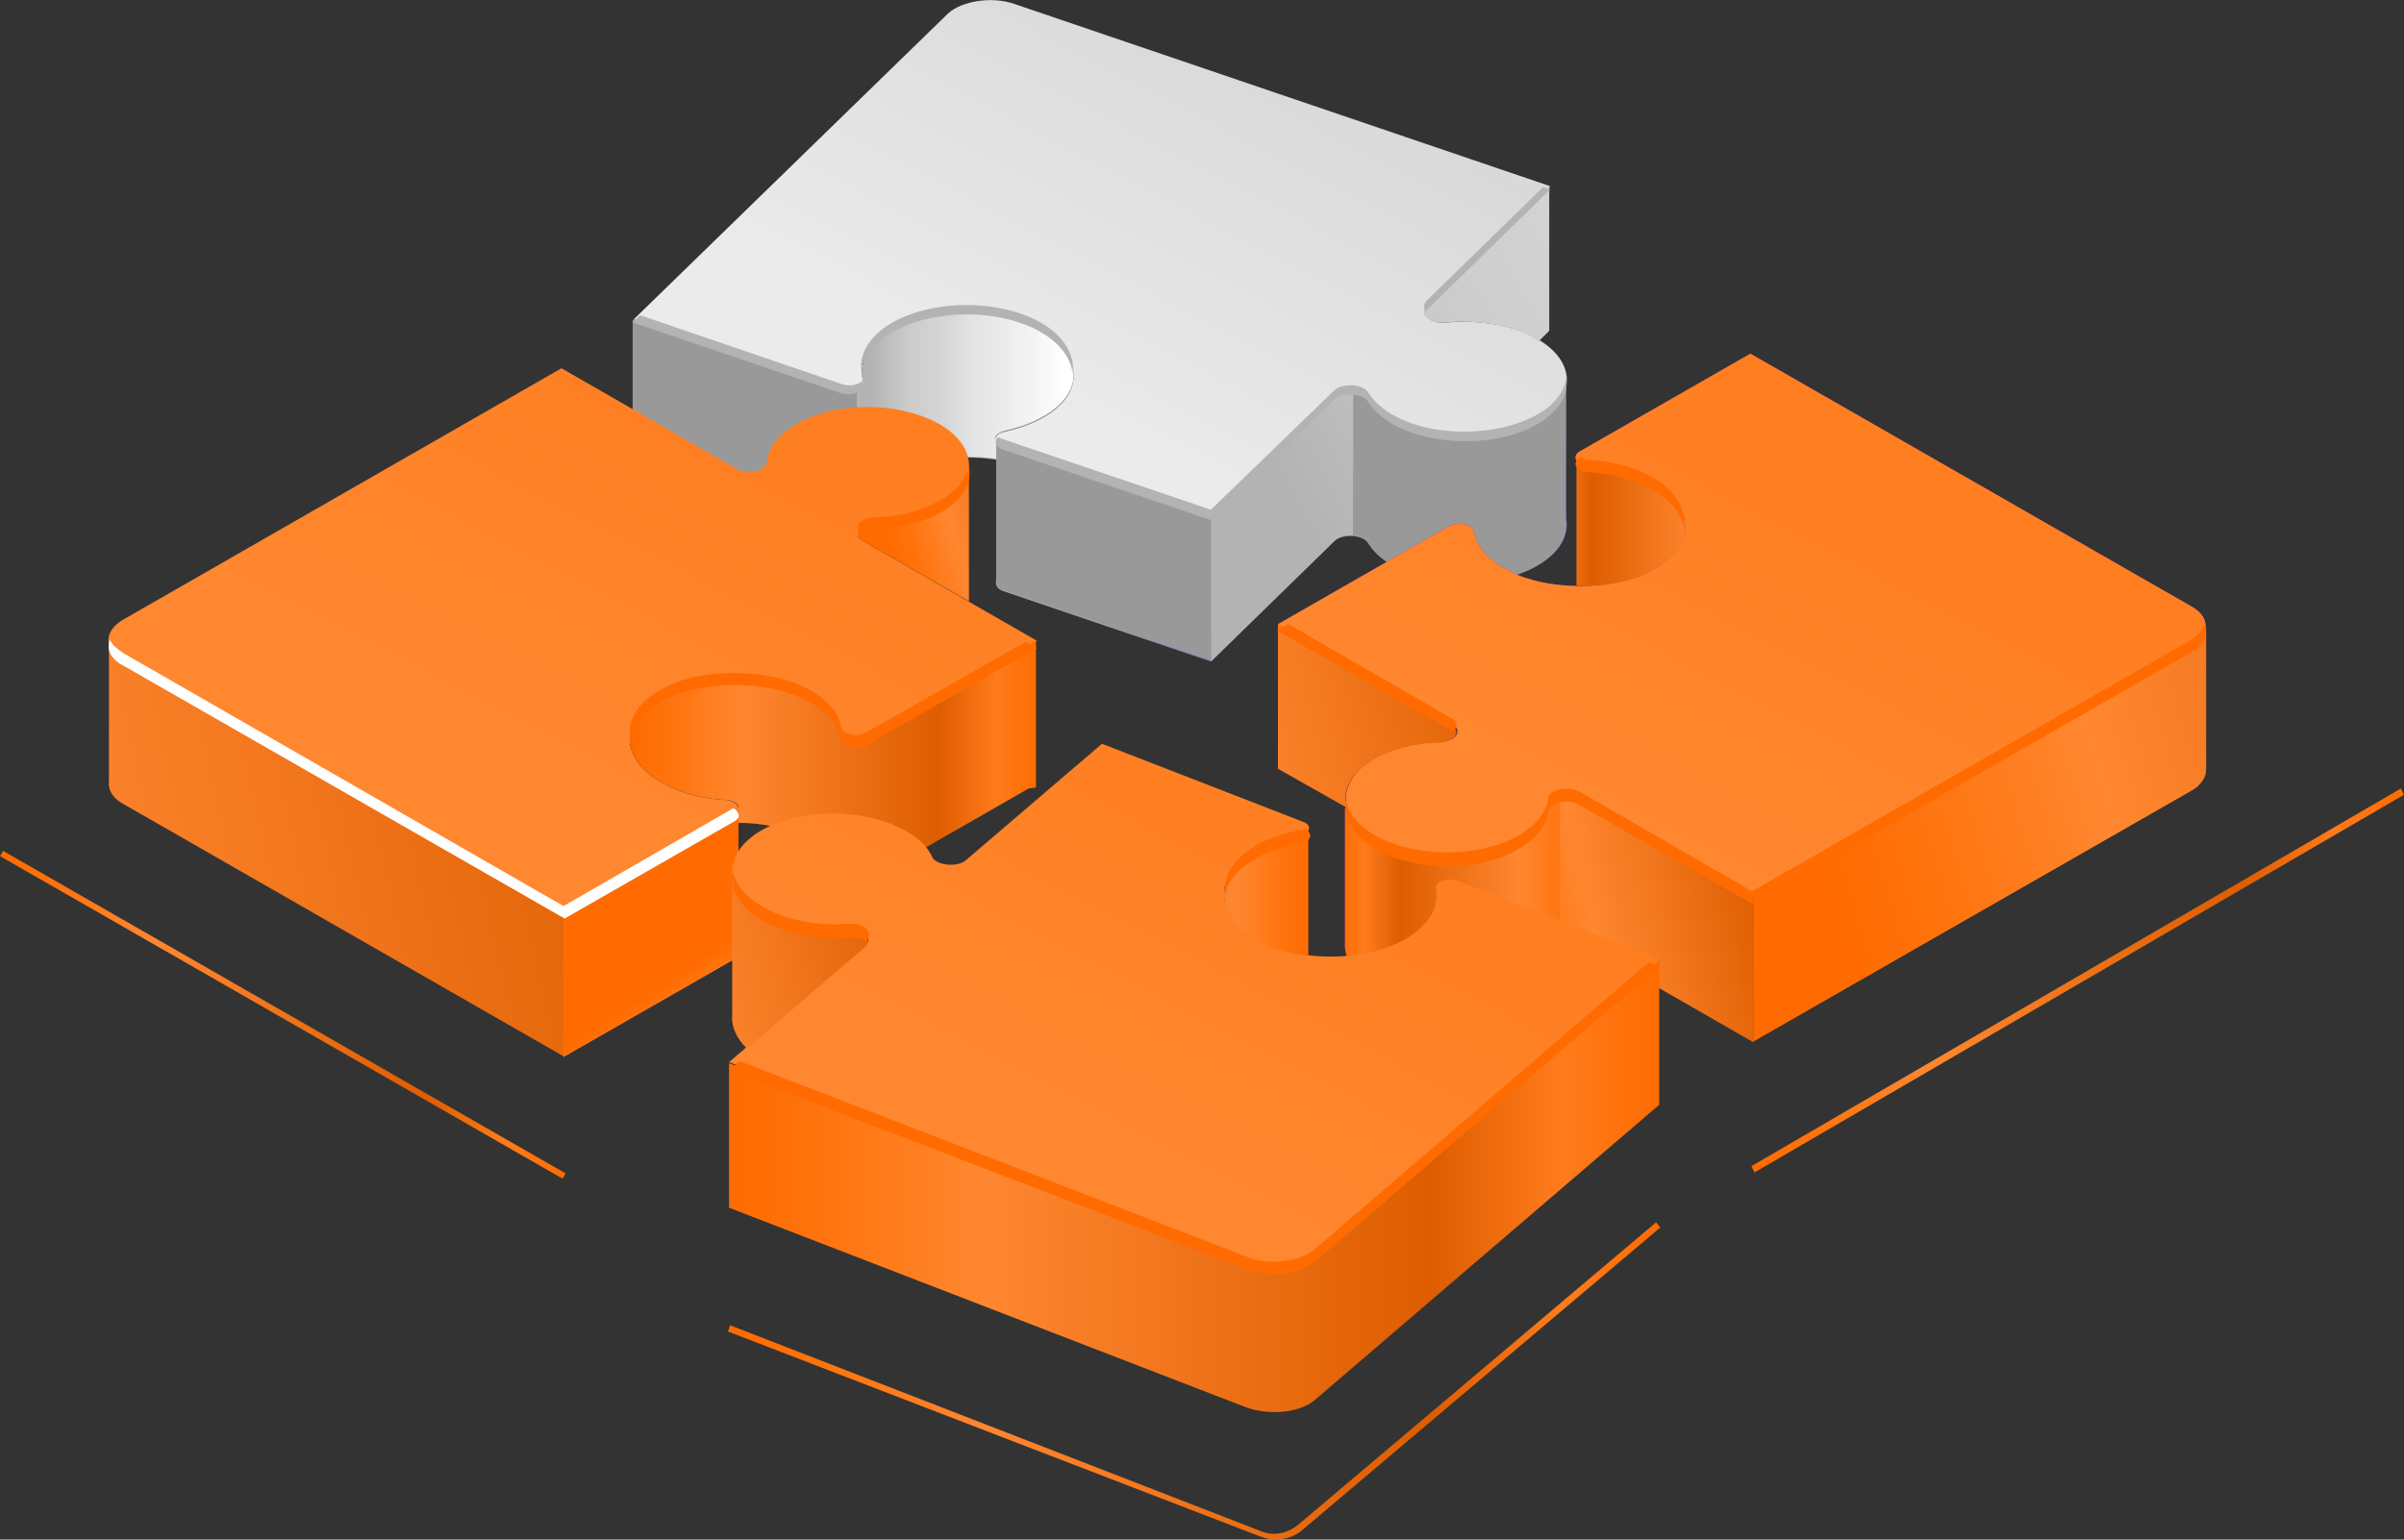 <svg xmlns="http://www.w3.org/2000/svg" xmlns:xlink="http://www.w3.org/1999/xlink" width="640" height="410" fill="none" xmlns:v="https://vecta.io/nano"><rect width="100%" height="100%" fill="#333333" stroke="none"/><path opacity=".001" d="M609.324 210.264l-257.673 187.27L18.126 239.351 327.669 43.77l281.655 166.494z" fill="#000"/><path d="M233.412 91.142c8.366-8.034 26.771-10.527 40.435-4.986 10.876 4.432 15.338 13.851 9.203 20.777-3.346 3.878-9.202 6.648-15.616 8.033-3.068.554-3.347 3.048-.558 3.879l55.494 18.838 32.907-32.136c2.231-1.939 7.529-1.662 8.923.554 2.231 3.602 6.693 6.926 13.386 8.865 12.549 3.602 27.887 1.385 35.416-5.54 8.087-7.48 3.904-17.176-9.202-21.608-5.857-1.939-12.549-2.493-18.684-1.939-4.184.554-7.251-2.216-5.02-4.155l32.627-32.135-142.501-48.48C264.087-1.108 256 .277 252.375 3.602l-83.66 81.446 55.494 18.838c2.789.831 6.135-.277 5.856-2.216-1.394-3.324-.279-7.203 3.347-10.527z" fill="url(#A)"/><path d="M384.837 85.879c6.135-.554 12.828 0 18.684 1.939 2.51.831 4.462 1.939 6.135 3.047l2.789-2.77V49.588l-32.907 32.135c-1.952 1.939 1.395 4.709 5.299 4.155z" fill="url(#B)"/><path d="M416.907 103.054c-.558 2.216-1.673 4.433-3.904 6.372-7.53 6.648-22.867 9.142-35.416 5.54-6.693-1.939-11.155-5.263-13.386-8.865-1.394-2.216-6.693-2.493-8.924-.554l-32.906 32.136-55.495-18.838c-2.788-.831-2.509-3.325.558-3.879 6.414-1.385 12.27-4.155 15.617-8.033 6.135-6.926 1.673-16.345-9.203-20.778-13.664-5.541-32.349-3.047-40.436 4.986-3.346 3.324-4.462 7.203-3.625 10.804.558 1.939-3.068 3.047-5.856 2.216l-55.495-18.838v38.507l55.495 18.838c2.788.831 6.135-.277 5.856-2.216-1.115-3.602 0-7.48 3.625-10.804 6.693-6.372 19.8-9.142 31.791-7.203v32.412c-.279.831.279 1.939 1.673 2.493l55.495 18.838 32.906-32.135c2.231-1.939 7.53-1.662 8.924.554 2.231 3.602 6.693 6.926 13.386 8.865 12.549 3.601 27.886 1.385 35.416-5.54 3.346-3.048 4.74-6.649 3.904-9.973v-34.906z" fill="url(#C)"/><path d="M360.296 142.669v-38.507c-1.952-.277-3.904.277-5.02 1.386l-32.906 32.135v38.506l32.906-32.135c1.116-1.108 3.347-1.662 5.02-1.385z" fill="url(#D)"/><g fill="#999"><path d="M266.876 118.568c-2.788-.832-2.509-3.325.558-3.879 6.414-1.385 12.27-4.155 15.617-8.034 6.135-6.925 1.673-16.344-9.203-20.777-13.664-5.541-32.349-3.047-40.436 4.986-3.346 3.324-4.462 7.203-3.625 10.804.558 1.939-3.067 3.047-5.856 2.216l-55.495-18.838v38.507l55.495 18.838c2.789.831 6.135-.277 5.856-2.216-1.115-3.602 0-7.48 3.625-10.804 6.693-6.372 19.8-9.142 31.791-7.203v32.412c-.279.831.279 1.939 1.673 2.493l55.495 18.838v-38.23l-55.495-19.114zm150.032 19.391v-34.905c-.558 2.216-1.673 4.432-3.904 6.372-7.529 6.648-22.867 9.141-35.416 5.54-6.693-1.939-11.155-5.263-13.386-8.865-.836-1.662-4.183-2.216-6.692-1.662.836-.277 1.673-.277 2.788-.277v38.507c1.673.277 3.347.831 3.904 1.939 2.231 3.601 6.693 6.926 13.386 8.865 12.549 3.601 27.887 1.385 35.416-5.541 3.346-3.047 4.462-6.648 3.904-9.973zm-60.516-33.243c-.279.277-.836.277-.836.554 0 0 .557-.277.836-.554z"/><path d="M357.509 104.439c-.279 0-.558.277-1.116.277.558-.277.837-.277 1.116-.277z"/></g><path d="M220.027 102.777l-51.591-17.453 51.591 17.453z" fill="url(#E)"/><path d="M223.931 142.669l-3.904-1.385 3.904 1.385c.279 0 .836.277 1.115.277-.279 0-.557-.277-1.115-.277z" fill="url(#F)"/><path d="M228.394 142.392c-.279.277-.279.277 0 0h0z" fill="url(#G)"/><path d="M264.925 117.182c-.279-1.108.558-1.939 2.51-2.493 6.414-1.385 12.27-4.155 15.616-8.034 6.135-6.925 1.674-16.344-9.202-20.777-13.665-5.541-32.349-3.047-40.436 4.986-3.346 3.324-4.462 7.203-3.625 10.804.279.831-.558 1.662-1.673 2.216v38.507c.278-.277 1.952-1.108 1.673-1.939-1.116-3.602 0-7.48 3.625-10.804 6.693-6.372 19.8-9.142 31.791-7.48v-4.987h-.279z" fill="url(#H)"/><path d="M379.539 82.831c.278-.277.278-.277 0 0l33.185-32.412-1.952-.554-30.955 30.196c-.836.831-.836 1.939-.278 2.77zm33.464 24.932c-7.53 6.649-22.867 9.142-35.416 5.541-6.693-1.939-11.155-5.264-13.386-8.865-1.394-2.216-6.693-2.493-8.924-.554l-32.906 31.858-55.495-18.838c-.557-.277-.836-.277-1.115-.554-1.115 1.108-.837 2.493 1.115 3.325l55.495 18.837 32.906-32.135c2.231-1.939 7.53-1.662 8.924.554 2.231 3.602 6.693 6.926 13.386 8.865 12.549 3.602 27.886 1.385 35.416-5.54 3.346-3.048 4.462-6.372 3.904-9.419-.279 2.493-1.673 4.709-3.904 6.925zm-183.495-6.371c-.836 1.108-3.346 1.662-5.577.831l-53.543-18.284-1.952 1.939 55.495 18.837c2.789.831 6.135-.277 5.856-2.216 0-.277-.279-.554-.279-1.108zm56.052-1.939c.837-5.818-3.625-11.912-11.991-15.237-13.664-5.541-32.349-3.047-40.436 4.987-3.067 3.047-4.183 6.372-3.904 9.419.279-2.493 1.673-4.709 3.904-6.926 8.366-8.034 26.772-10.527 40.436-4.987 7.251 3.047 11.434 7.757 11.991 12.743z" fill="#b3b3b3"/><path d="M175.964 208.324c-11.433-6.648-11.154-17.452 1.395-23.824 10.039-4.987 27.05-4.987 37.089.277 5.577 2.77 8.924 6.649 9.481 10.527.279 1.939 4.183 2.77 6.693 1.385l45.456-26.04-46.292-26.595c-3.068-1.662-1.116-4.71 3.067-4.71 6.693-.277 13.386-1.939 18.405-4.986 9.203-5.818 8.924-15.236-.557-21.054-10.597-6.372-28.166-6.649-38.763-.277-4.741 2.77-7.529 6.372-7.808 9.973-.279 2.493-5.299 3.601-8.366 1.662l-46.292-26.595-116.845 67.041c-5.02 3.047-5.02 7.757 0 10.527l117.403 67.318 45.455-26.041c2.231-1.385.837-3.601-2.231-3.878-6.414-.277-12.549-1.94-17.29-4.71z" fill="url(#I)"/><path d="M251.26 134.358c-5.02 3.048-11.713 4.987-18.405 4.987-4.183.277-6.135 3.047-3.068 4.709l28.166 16.068v-34.629c-.558 3.325-2.789 6.372-6.693 8.865z" fill="url(#J)"/><path d="M230.623 196.689c-2.231 1.385-6.414.554-6.693-1.385-.557-3.878-3.904-7.757-9.481-10.527-10.039-4.986-27.05-5.263-37.089-.277-12.549 6.095-12.828 17.176-1.395 23.824 4.741 2.771 11.155 4.433 17.29 4.71 1.952 0 3.346 1.108 3.346 1.939v4.155c6.414 0 12.828 1.386 17.569 3.879 5.577 2.77 8.924 6.649 9.482 10.527.278 1.939 4.183 2.77 6.692 1.385l43.504-24.932 1.952-.277v-39.061l-45.177 26.04z" fill="url(#K)"/><path d="M32.906 175.635c-2.51-1.385-3.904-3.324-3.904-5.263v37.675c-.279 2.216.837 4.433 3.904 6.095l117.403 67.317v-38.506L32.906 175.635z" fill="url(#L)"/><use xlink:href="#e" fill="url(#M)"/><use xlink:href="#e" fill="url(#N)"/><path d="M195.208 215.25l-45.176 26.041-117.125-67.318c-1.673-1.108-3.067-2.216-3.625-3.601-1.116 2.493.279 5.263 3.625 6.925l117.404 67.318 45.455-26.041c1.394-.831 1.115-2.493-.558-3.324z" fill="#fff" style="mix-blend-mode:darken"/><path d="M251.26 132.696c-5.02 3.047-11.713 4.986-18.405 4.986-3.905.278-5.857 2.771-3.626 4.433.837-.554 1.952-1.108 3.626-1.108 6.692-.277 13.385-1.939 18.405-4.987 5.298-3.324 7.529-7.756 6.693-11.912-.558 3.047-2.789 6.095-6.693 8.588zm-20.636 62.331c-2.231 1.385-6.414.554-6.693-1.385-.558-3.879-3.904-7.757-9.482-10.527-10.039-4.987-27.05-5.264-37.089-.277-7.251 3.601-10.597 8.865-9.482 13.851.837-3.878 3.905-7.757 9.482-10.527 10.039-4.986 27.05-4.986 37.089.277 5.578 2.77 8.924 6.649 9.482 10.527.279 1.939 4.183 2.77 6.693 1.385l45.455-25.763-3.068-1.662-42.387 24.101z" fill="#ff6b00"/><use xlink:href="#f" fill="url(#O)"/><use xlink:href="#f" fill="url(#P)"/><path d="M438.936 152.365c12.549-6.095 12.828-17.176 1.395-23.825-4.741-2.77-11.155-4.432-17.29-4.709-1.952 0-3.346-1.108-3.346-2.216v34.351c6.692.277 13.943-.831 19.241-3.601z" fill="url(#Q)"/><use xlink:href="#g" fill="url(#R)"/><use xlink:href="#g" fill="url(#S)"/><path d="M364.758 202.784c5.02-3.047 11.712-4.987 18.405-4.987 4.183-.277 6.135-3.047 3.068-4.709l-46.013-26.872v38.507l18.126 10.25h.279c-1.394-4.155.837-8.865 6.135-12.189z" fill="url(#T)"/><path d="M420.532 212.48c-1.394-.831-3.347-1.108-5.299-.554v38.507c1.674-.278 3.626-.278 5.299.554l46.292 26.594v-38.784l-46.292-26.317z" fill="url(#U)"/><use xlink:href="#h" fill="url(#V)"/><use xlink:href="#h" fill="url(#W)"/><g fill="#ff6b00"><path d="M386.789 194.75c1.394-1.108 1.394-2.77-.558-3.601l-43.224-24.933-3.068 1.662 46.292 26.595c.279 0 .558.277.558.277zm35.975-68.98c6.414.277 12.549 1.939 17.29 4.71s7.529 6.371 8.087 9.973c.836-4.71-1.952-9.696-8.087-13.298-4.741-2.77-11.155-4.432-17.29-4.709-.837 0-1.395-.277-1.952-.554l-.279.277c-2.231 1.108-.837 3.324 2.231 3.601zm-2.233 85.048c-3.067-1.663-8.087-.555-8.366 1.662-.279 3.601-3.068 7.202-7.808 9.973-10.597 6.094-28.166 6.094-38.763-.277-4.183-2.494-6.693-5.818-7.25-8.865-.837 4.432 1.673 8.865 7.25 12.466 10.597 6.372 28.166 6.649 38.763.277 4.74-2.77 7.529-6.372 7.808-9.973.279-2.493 5.299-3.601 8.366-1.662l46.013 26.317v-3.324l-46.013-26.594z"/><path d="M583.391 173.696c3.346-1.939 4.462-4.432 3.346-6.926-.557 1.385-1.673 2.494-3.346 3.602l-116.566 66.763-.279-.277v3.324l.279.277 116.566-66.763z"/></g><path d="M377.585 247.662c-8.923 7.757-27.886 9.419-40.993 3.601-10.597-4.709-13.943-14.405-7.251-21.054 3.904-3.878 9.761-6.371 16.453-7.479 3.068-.554 3.626-3.048 1.116-3.879l-53.543-20.777-36.252 31.027c-2.231 1.939-7.809 1.385-8.924-.831-1.673-3.878-6.135-7.202-12.549-9.419-11.991-4.155-27.887-2.216-35.695 4.156-8.924 7.202-5.577 17.175 6.972 21.885 5.577 2.216 12.27 3.047 18.684 2.493 4.183-.277 6.971 2.493 4.741 4.433l-36.253 31.027 137.76 53.189c6.135 2.216 14.222 1.385 18.127-1.939l91.747-78.676-53.543-20.777c-2.788-1.108-6.414.277-5.856 1.939.558 4.155-.837 7.757-4.741 11.081z" fill="url(#X)"/><path d="M349.978 334.372c-3.905 3.324-12.271 4.432-18.127 1.939l-137.76-53.189v38.506l137.76 53.19c6.135 2.216 14.222 1.385 18.127-1.94l91.747-78.675v-38.507l-91.747 78.676z" fill="url(#Y)"/><path d="M225.602 247.939c-6.414.554-12.828-.277-18.684-2.493-7.25-2.771-11.433-7.203-11.991-11.635v36.29c-.279 3.324 1.115 6.372 3.904 9.142l31.233-26.872c2.51-2.216-.279-4.709-4.462-4.432z" fill="url(#Z)"/><path d="M345.794 223.007c-6.693 1.108-12.549 3.601-16.453 7.479-6.693 6.649-3.346 16.345 7.25 21.055 3.626 1.662 7.53 2.493 11.713 3.047v-32.966c-.279.554-1.116 1.108-2.51 1.385z" fill="url(#a)"/><path d="M329.62 228.824c-2.789 2.77-3.904 6.095-3.347 9.419.279-2.216 1.395-4.155 3.347-6.094 3.904-3.879 9.76-6.372 16.453-7.48 3.067-.554 3.625-2.77 1.394-3.879-.279.277-.836.277-1.394.277-6.972 1.386-12.828 3.879-16.453 7.757zm-122.423 18.284c5.577 2.216 12.27 3.047 18.684 2.493 1.952-.277 3.625.277 4.462 1.109l.278-.278c2.231-1.939-.557-4.709-4.74-4.432-6.414.554-12.828-.277-18.684-2.493-6.972-2.77-11.155-6.926-11.992-11.358-1.115 5.817 3.068 11.635 11.992 14.959zm142.781 85.601c-3.905 3.325-12.271 4.433-18.127 1.94l-134.972-52.081-2.788 2.493 137.76 52.912c6.135 2.216 14.222 1.385 18.127-1.939l91.747-78.676-2.789-1.108-88.958 76.459z" fill="#ff6b00"/><path d="M339.66 410c-1.394 0-2.788-.277-4.183-.831l-141.664-54.574.558-1.663 141.385 54.852c3.347 1.385 6.972.554 9.761-1.662l95.372-80.615 1.116 1.385-95.373 80.615c-1.952 1.662-4.462 2.493-6.972 2.493z" fill="url(#b)"/><path d="M149.752 313.872L0 227.993l.837-1.385 149.751 85.879-.836 1.385z" fill="url(#c)"/><path d="M467.101 312.21l-.837-1.663 172.898-100.56.837 1.662L467.101 312.21z" fill="url(#d)"/><defs><linearGradient id="A" x1="441.777" y1="-187.665" x2="285.543" y2="112.062" xlink:href="#i"><stop stop-color="#ededed"/><stop offset=".31" stop-color="#cbcbcb"/><stop offset=".695" stop-color="#dadada"/><stop offset="1" stop-color="#ebebeb"/></linearGradient><linearGradient id="B" x1="332.95" y1="112.34" x2="598.605" y2="-32.32" xlink:href="#i"><stop stop-color="#b3b3b3"/><stop offset=".204" stop-color="#ccc"/><stop offset=".394" stop-color="#d7d7d7"/><stop offset=".52" stop-color="#e3e3e3"/><stop offset=".815" stop-color="#f3f3f3"/><stop offset="1" stop-color="#fff"/></linearGradient><linearGradient id="C" x1="315.855" y1="141.735" x2="426.226" y2="278.477" xlink:href="#i"><stop offset=".035" stop-color="#a3a3a3"/><stop offset=".295" stop-color="#7733dc"/><stop offset=".794" stop-color="#975ced"/><stop offset="1" stop-color="#a56ef4"/></linearGradient><linearGradient id="D" x1="346.243" y1="136.753" x2="611.898" y2="-7.907" xlink:href="#i"><stop stop-color="#b3b3b3"/><stop offset=".204" stop-color="#ccc"/><stop offset=".394" stop-color="#d7d7d7"/><stop offset=".52" stop-color="#e3e3e3"/><stop offset=".815" stop-color="#f3f3f3"/><stop offset="1" stop-color="#fff"/></linearGradient><linearGradient id="E" x1="121.605" y1="110.148" x2="269.998" y2="76.662" xlink:href="#i"><stop stop-color="#b3b3b3"/><stop offset=".204" stop-color="#ccc"/><stop offset=".394" stop-color="#d7d7d7"/><stop offset=".52" stop-color="#e3e3e3"/><stop offset=".815" stop-color="#f3f3f3"/><stop offset="1" stop-color="#fff"/></linearGradient><linearGradient id="F" x1="215.329" y1="143.681" x2="230.161" y2="140.334" xlink:href="#i"><stop stop-color="#b3b3b3"/><stop offset=".204" stop-color="#ccc"/><stop offset=".394" stop-color="#d7d7d7"/><stop offset=".52" stop-color="#e3e3e3"/><stop offset=".815" stop-color="#f3f3f3"/><stop offset="1" stop-color="#fff"/></linearGradient><linearGradient id="G" x1="228.111" y1="142.553" x2="228.367" y2="142.495" xlink:href="#i"><stop stop-color="#b3b3b3"/><stop offset=".204" stop-color="#ccc"/><stop offset=".394" stop-color="#d7d7d7"/><stop offset=".52" stop-color="#e3e3e3"/><stop offset=".815" stop-color="#f3f3f3"/><stop offset="1" stop-color="#fff"/></linearGradient><linearGradient id="H" x1="231.719" y1="112.838" x2="283.897" y2="112.838" xlink:href="#i"><stop stop-color="#b3b3b3"/><stop offset=".204" stop-color="#ccc"/><stop offset=".394" stop-color="#d7d7d7"/><stop offset=".52" stop-color="#e3e3e3"/><stop offset=".815" stop-color="#f3f3f3"/><stop offset="1" stop-color="#fff"/></linearGradient><linearGradient id="I" x1="313.92" y1="-135.729" x2="139.365" y2="199.146" xlink:href="#i"><stop offset=".006" stop-color="#ff6b00"/><stop offset="1" stop-color="#ff8730"/></linearGradient><linearGradient id="J" x1="237.756" y1="148.979" x2="298.755" y2="130.592" xlink:href="#i"><stop stop-color="#ff6b00"/><stop offset=".105" stop-color="#ff740f"/><stop offset=".273" stop-color="#ff8730"/><stop offset=".753" stop-color="#de5d00"/><stop offset=".894" stop-color="#ff7b1c"/><stop offset="1" stop-color="#ff6b00"/></linearGradient><linearGradient id="K" x1="167.975" y1="203.363" x2="276.703" y2="203.363" xlink:href="#i"><stop stop-color="#ff6b00"/><stop offset=".105" stop-color="#ff740f"/><stop offset=".273" stop-color="#ff8730"/><stop offset=".753" stop-color="#de5d00"/><stop offset=".894" stop-color="#ff7b1c"/><stop offset="1" stop-color="#ff6b00"/></linearGradient><linearGradient id="L" x1="-83.812" y1="264.538" x2="270.253" y2="184.64" xlink:href="#i"><stop stop-color="#ff6b00"/><stop offset=".105" stop-color="#ff740f"/><stop offset=".273" stop-color="#ff8730"/><stop offset=".753" stop-color="#de5d00"/><stop offset=".894" stop-color="#ff7b1c"/><stop offset="1" stop-color="#ff6b00"/></linearGradient><linearGradient id="M" x1="159.768" y1="227.965" x2="216.809" y2="314.321" xlink:href="#i"><stop stop-color="#ff6b00"/><stop offset=".105" stop-color="#ff740f"/><stop offset=".273" stop-color="#ff8730"/><stop offset=".753" stop-color="#de5d00"/><stop offset=".894" stop-color="#ff7b1c"/><stop offset="1" stop-color="#ff6b00"/></linearGradient><linearGradient id="N" x1="180.62" y1="259.119" x2="203.782" y2="294.184" xlink:href="#i"><stop stop-color="#ff6b00"/><stop offset=".105" stop-color="#ff740f"/><stop offset=".273" stop-color="#ff8730"/><stop offset=".753" stop-color="#de5d00"/><stop offset=".894" stop-color="#ff7b1c"/><stop offset="1" stop-color="#ff6b00"/></linearGradient><linearGradient id="O" x1="340.137" y1="166.514" x2="587.186" y2="166.514" xlink:href="#i"><stop offset=".035" stop-color="#9f19ab"/><stop offset=".244" stop-color="#ae25b1"/><stop offset=".646" stop-color="#d744bf"/><stop offset="1" stop-color="#ff63ce"/></linearGradient><linearGradient id="P" x1="611.163" y1="-112.175" x2="436.608" y2="222.701" xlink:href="#i"><stop offset=".006" stop-color="#ff6b00"/><stop offset="1" stop-color="#ff8730"/></linearGradient><linearGradient id="Q" x1="467.522" y1="138.963" x2="409.319" y2="138.963" xlink:href="#i"><stop stop-color="#ff6b00"/><stop offset=".105" stop-color="#ff740f"/><stop offset=".273" stop-color="#ff8730"/><stop offset=".753" stop-color="#de5d00"/><stop offset=".894" stop-color="#ff7b1c"/><stop offset="1" stop-color="#ff6b00"/></linearGradient><linearGradient id="R" x1="511.831" y1="190.674" x2="556.712" y2="284.463" xlink:href="#i"><stop stop-color="#ff6b00"/><stop offset=".105" stop-color="#ff740f"/><stop offset=".273" stop-color="#ff8730"/><stop offset=".753" stop-color="#de5d00"/><stop offset=".894" stop-color="#ff7b1c"/><stop offset="1" stop-color="#ff6b00"/></linearGradient><linearGradient id="S" x1="486.933" y1="233.906" x2="757.697" y2="152.291" xlink:href="#i"><stop stop-color="#ff6b00"/><stop offset=".105" stop-color="#ff740f"/><stop offset=".273" stop-color="#ff8730"/><stop offset=".753" stop-color="#de5d00"/><stop offset=".894" stop-color="#ff7b1c"/><stop offset="1" stop-color="#ff6b00"/></linearGradient><linearGradient id="T" x1="285.114" y1="204.955" x2="440.819" y2="169.819" xlink:href="#i"><stop stop-color="#ff6b00"/><stop offset=".105" stop-color="#ff740f"/><stop offset=".273" stop-color="#ff8730"/><stop offset=".753" stop-color="#de5d00"/><stop offset=".894" stop-color="#ff7b1c"/><stop offset="1" stop-color="#ff6b00"/></linearGradient><linearGradient id="U" x1="398.914" y1="253.975" x2="492.866" y2="232.774" xlink:href="#i"><stop stop-color="#ff6b00"/><stop offset=".105" stop-color="#ff740f"/><stop offset=".273" stop-color="#ff8730"/><stop offset=".753" stop-color="#de5d00"/><stop offset=".894" stop-color="#ff7b1c"/><stop offset="1" stop-color="#ff6b00"/></linearGradient><linearGradient id="V" x1="393.762" y1="247.173" x2="438.643" y2="340.962" xlink:href="#i"><stop offset=".035" stop-color="#9f19ab"/><stop offset=".244" stop-color="#ae25b1"/><stop offset=".646" stop-color="#d744bf"/><stop offset="1" stop-color="#ff63ce"/></linearGradient><linearGradient id="W" x1="422.515" y1="239.452" x2="356.394" y2="239.452" xlink:href="#i"><stop stop-color="#ff6b00"/><stop offset=".105" stop-color="#ff740f"/><stop offset=".273" stop-color="#ff8730"/><stop offset=".753" stop-color="#de5d00"/><stop offset=".894" stop-color="#ff7b1c"/><stop offset="1" stop-color="#ff6b00"/></linearGradient><linearGradient id="X" x1="440.133" y1="12.463" x2="290.058" y2="300.375" xlink:href="#i"><stop offset=".006" stop-color="#ff6b00"/><stop offset="1" stop-color="#ff8730"/></linearGradient><linearGradient id="Y" x1="194.533" y1="315.967" x2="442.108" y2="315.967" xlink:href="#i"><stop stop-color="#ff6b00"/><stop offset=".105" stop-color="#ff740f"/><stop offset=".273" stop-color="#ff8730"/><stop offset=".753" stop-color="#de5d00"/><stop offset=".894" stop-color="#ff7b1c"/><stop offset="1" stop-color="#ff6b00"/></linearGradient><linearGradient id="Z" x1="148.818" y1="267.093" x2="276.489" y2="238.283" xlink:href="#i"><stop stop-color="#ff6b00"/><stop offset=".105" stop-color="#ff740f"/><stop offset=".273" stop-color="#ff8730"/><stop offset=".753" stop-color="#de5d00"/><stop offset=".894" stop-color="#ff7b1c"/><stop offset="1" stop-color="#ff6b00"/></linearGradient><linearGradient id="a" x1="349.009" y1="238.002" x2="276.075" y2="238.002" xlink:href="#i"><stop stop-color="#ff6b00"/><stop offset=".105" stop-color="#ff740f"/><stop offset=".273" stop-color="#ff8730"/><stop offset=".753" stop-color="#de5d00"/><stop offset=".894" stop-color="#ff7b1c"/><stop offset="1" stop-color="#ff6b00"/></linearGradient><linearGradient id="b" x1="193.912" y1="367.825" x2="442.358" y2="367.825" xlink:href="#i"><stop stop-color="#ff6b00"/><stop offset=".105" stop-color="#ff740f"/><stop offset=".273" stop-color="#ff8730"/><stop offset=".753" stop-color="#de5d00"/><stop offset=".894" stop-color="#ff7b1c"/><stop offset="1" stop-color="#ff6b00"/></linearGradient><linearGradient id="c" x1="0" y1="270.184" x2="150.563" y2="270.184" xlink:href="#i"><stop stop-color="#ff6b00"/><stop offset=".105" stop-color="#ff740f"/><stop offset=".273" stop-color="#ff8730"/><stop offset=".753" stop-color="#de5d00"/><stop offset=".894" stop-color="#ff7b1c"/><stop offset="1" stop-color="#ff6b00"/></linearGradient><linearGradient id="d" x1="466.332" y1="261.084" x2="640.015" y2="261.084" xlink:href="#i"><stop stop-color="#ff6b00"/><stop offset=".105" stop-color="#ff740f"/><stop offset=".273" stop-color="#ff8730"/><stop offset=".753" stop-color="#de5d00"/><stop offset=".894" stop-color="#ff7b1c"/><stop offset="1" stop-color="#ff6b00"/></linearGradient><path id="e" d="M195.484 216.912l-45.455 26.041v38.506l45.455-26.04c.837-.277 1.115-.831 1.115-1.385v-.277-34.352-4.155c0 .554-.278 1.108-1.115 1.662z"/><path id="f" d="M440.331 128.541c11.434 6.648 11.155 17.452-1.394 23.824-10.04 4.986-27.05 4.986-37.09-.277-5.577-2.77-8.923-6.649-9.481-10.527-.279-1.939-4.183-2.77-6.693-1.385l-45.455 26.04 46.292 26.595c3.067 1.662 1.115 4.709-3.068 4.709-6.693.277-13.385 1.939-18.405 4.987-9.203 5.817-8.924 15.236.558 21.054 10.597 6.371 28.165 6.648 38.762.277 4.741-2.77 7.53-6.372 7.808-9.973.279-2.493 5.299-3.601 8.366-1.662l46.292 26.594 116.567-66.763c5.019-3.048 5.019-7.757 0-10.527L465.987 94.189l-45.456 26.041c-2.23 1.385-.836 3.601 2.231 3.878 6.414.277 12.549 1.662 17.569 4.433z"/><path id="g" d="M587.295 205v-38.507c0 1.94-1.116 3.879-3.904 5.541l-116.567 66.763v38.507l116.567-66.763c2.509-1.385 3.904-3.602 3.904-5.541z"/><path id="h" d="M412.166 214.142c-.279 3.601-3.068 7.202-7.809 9.973-10.597 6.094-28.165 6.094-38.762-.277-4.183-2.494-6.414-5.541-7.251-8.588h-.279v35.736c-.279 4.156 2.231 8.311 7.251 11.358 10.597 6.372 28.165 6.649 38.762.277 4.741-2.77 7.53-6.371 7.809-9.973 0-1.108 1.394-2.216 3.346-2.493v-38.507c-1.673.555-3.067 1.386-3.067 2.494z"/><linearGradient id="i" gradientUnits="userSpaceOnUse"/></defs></svg>